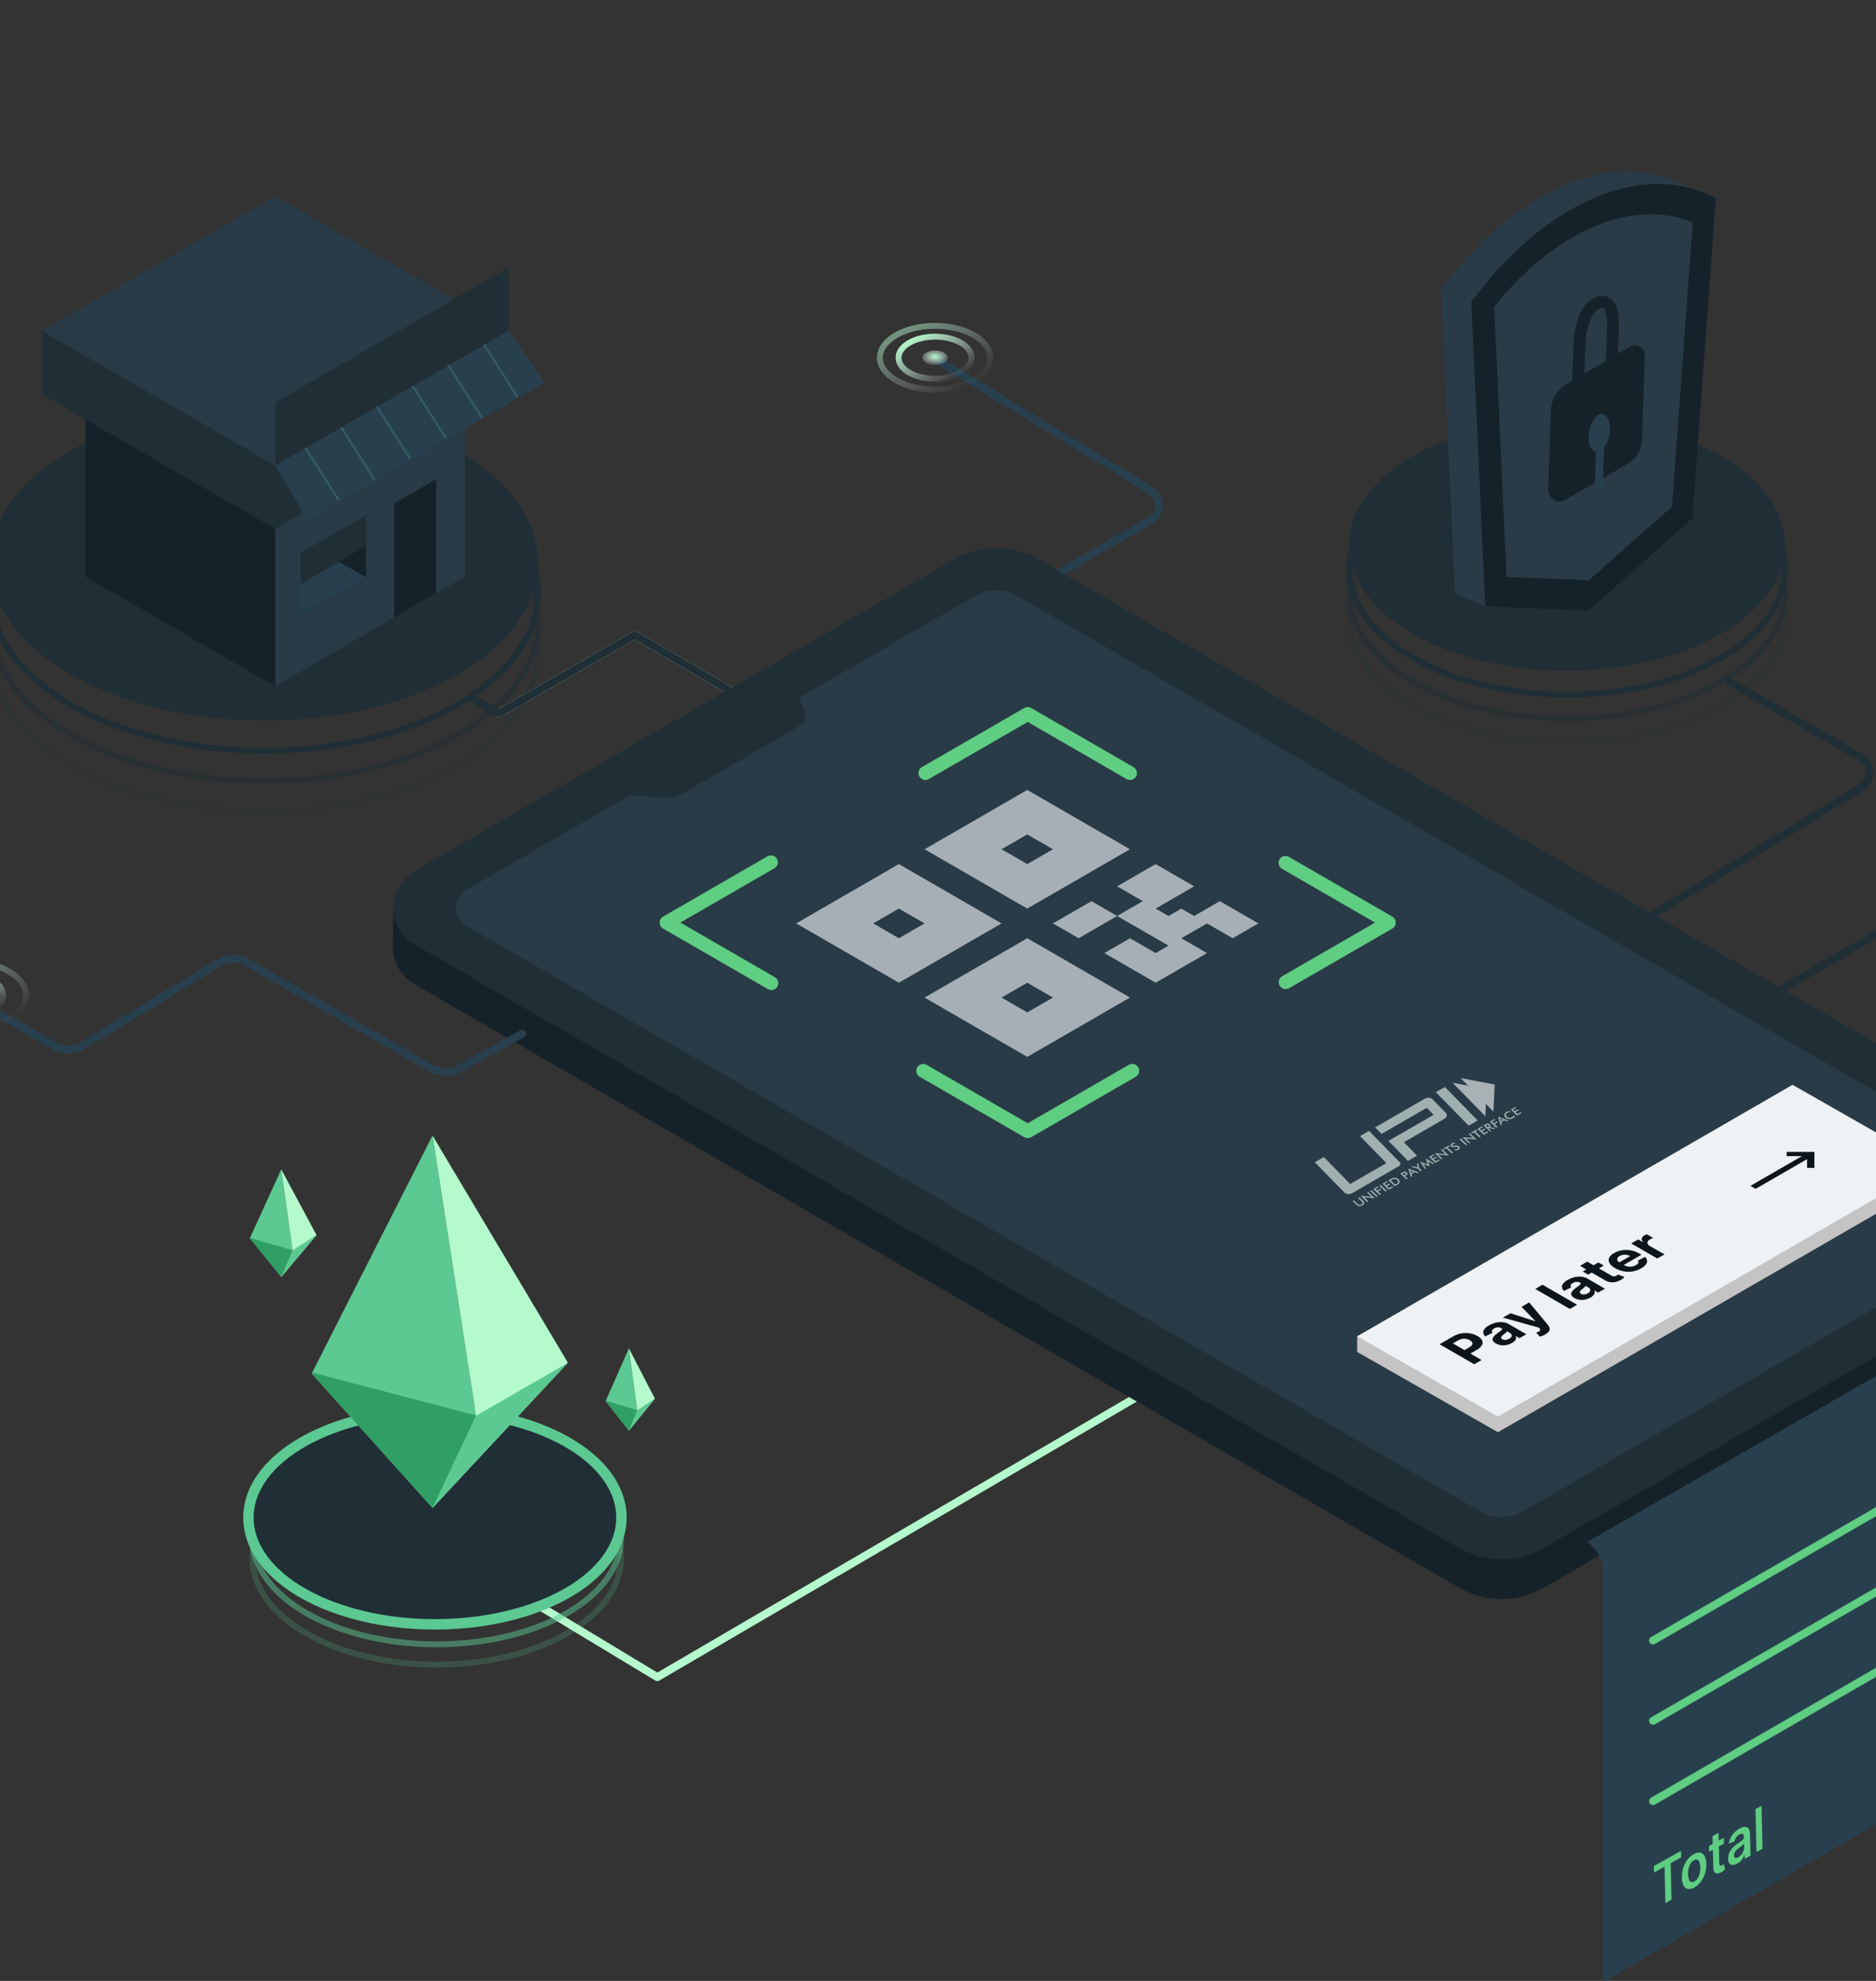<svg width="360" height="380" viewBox="0 0 360 380" fill="none" xmlns="http://www.w3.org/2000/svg">
<rect x="0" y="0" width="360" height="380" fill="#333333" stroke="none"/>
<path d="M95.716 136.877L121.792 121.823L142.24 133.746" stroke="#B4FACD" stroke-width="1.515" stroke-linecap="round" stroke-linejoin="round"/>
<path opacity="0.2" d="M83.797 319.322C103.327 319.322 119.158 310.181 119.158 298.906C119.158 287.63 103.327 278.49 83.797 278.49C64.268 278.49 48.437 287.63 48.437 298.906C48.437 310.181 64.268 319.322 83.797 319.322Z" stroke="#5CC892" stroke-width="1.137" stroke-miterlimit="10"/>
<path d="M219.841 266.999L126.134 321.729L99.234 305.496" stroke="#B4FACD" stroke-width="1.515" stroke-linecap="round" stroke-linejoin="round"/>
<path opacity="0.5" d="M83.797 315.429C103.327 315.429 119.158 306.289 119.158 295.013C119.158 283.738 103.327 274.597 83.797 274.597C64.268 274.597 48.437 283.738 48.437 295.013C48.437 306.289 64.268 315.429 83.797 315.429Z" stroke="#5CC892" stroke-width="1.137" stroke-miterlimit="10"/>
<path d="M83.464 311.598C93.208 311.598 102.079 309.388 108.55 305.764C114.988 302.159 119.25 297.021 119.25 291.117C119.25 285.214 114.988 280.075 108.55 276.47C102.079 272.846 93.208 270.637 83.464 270.637C73.72 270.637 64.849 272.846 58.378 276.47C51.94 280.075 47.678 285.214 47.678 291.117C47.678 297.021 51.94 302.159 58.378 305.764C64.849 309.388 73.72 311.598 83.464 311.598Z" fill="#202E36" stroke="#5CC892" stroke-width="2"/>
<path opacity="0.2" d="M50.686 155.57C79.694 155.57 103.209 141.991 103.209 125.241C103.209 108.491 79.694 94.913 50.686 94.913C21.679 94.913 -1.837 108.491 -1.837 125.241C-1.837 141.991 21.679 155.57 50.686 155.57Z" stroke="#202E36" stroke-width="1.137" stroke-miterlimit="10"/>
<path opacity="0.5" d="M50.686 149.792C79.694 149.792 103.209 136.213 103.209 119.463C103.209 102.714 79.694 89.135 50.686 89.135C21.679 89.135 -1.837 102.714 -1.837 119.463C-1.837 136.213 21.679 149.792 50.686 149.792Z" stroke="#202E36" stroke-width="1.137" stroke-miterlimit="10"/>
<path d="M50.686 144.01C79.694 144.01 103.209 130.432 103.209 113.682C103.209 96.932 79.694 83.353 50.686 83.353C21.679 83.353 -1.837 96.932 -1.837 113.682C-1.837 130.432 21.679 144.01 50.686 144.01Z" stroke="#202E36" stroke-width="1.137" stroke-miterlimit="10"/>
<path d="M50.686 138.229C79.694 138.229 103.209 124.65 103.209 107.9C103.209 91.15 79.694 77.572 50.686 77.572C21.679 77.572 -1.837 91.15 -1.837 107.9C-1.837 124.65 21.679 138.229 50.686 138.229Z" fill="#202E36"/>
<path opacity="0.2" d="M300.707 142.461C323.793 142.461 342.509 131.654 342.509 118.323C342.509 104.992 323.793 94.185 300.707 94.185C277.621 94.185 258.905 104.992 258.905 118.323C258.905 131.654 277.621 142.461 300.707 142.461Z" stroke="#202E36" stroke-width="1.137" stroke-miterlimit="10"/>
<path opacity="0.5" d="M300.707 137.861C323.793 137.861 342.509 127.054 342.509 113.722C342.509 100.391 323.793 89.584 300.707 89.584C277.621 89.584 258.905 100.391 258.905 113.722C258.905 127.054 277.621 137.861 300.707 137.861Z" stroke="#202E36" stroke-width="1.137" stroke-miterlimit="10"/>
<path d="M300.707 133.26C323.793 133.26 342.509 122.453 342.509 109.122C342.509 95.791 323.793 84.984 300.707 84.984C277.621 84.984 258.905 95.791 258.905 109.122C258.905 122.453 277.621 133.26 300.707 133.26Z" stroke="#202E36" stroke-width="1.137" stroke-miterlimit="10"/>
<path d="M300.707 128.66C323.793 128.66 342.509 117.853 342.509 104.522C342.509 91.191 323.793 80.384 300.707 80.384C277.621 80.384 258.905 91.191 258.905 104.522C258.905 117.853 277.621 128.66 300.707 128.66Z" fill="#202E36"/>
<path d="M339.879 190.903L360.808 178.818C361.643 178.336 362.591 178.087 363.555 178.096C364.518 178.106 365.462 178.375 366.286 178.874L392.693 194.88C393.442 195.333 394.297 195.577 395.172 195.587C396.046 195.597 396.907 195.372 397.666 194.937L416.455 184.134" stroke="#202E36" stroke-width="1.515" stroke-linecap="round" stroke-linejoin="round"/>
<path d="M90.287 133.746L95.716 136.877L121.792 121.823L142.24 133.746" stroke="#202E36" stroke-width="1.515" stroke-linecap="round" stroke-linejoin="round"/>
<path d="M316.518 175.872L357.179 151.055C357.673 150.753 358.081 150.328 358.361 149.822C358.642 149.315 358.785 148.744 358.778 148.165C358.77 147.586 358.612 147.019 358.319 146.52C358.026 146.02 357.608 145.606 357.106 145.317L331.678 130.618" stroke="#202E36" stroke-width="1.515" stroke-linecap="round" stroke-linejoin="round"/>
<path d="M180.157 69.261L220.818 94.075C221.312 94.377 221.72 94.802 222.001 95.308C222.281 95.815 222.425 96.386 222.418 96.966C222.411 97.545 222.254 98.112 221.961 98.612C221.668 99.112 221.251 99.527 220.749 99.817L195.317 114.499" stroke="#28404E" stroke-width="1.515" stroke-linecap="round" stroke-linejoin="round"/>
<path d="M402.5 233.191C403.125 234.112 403.553 235.153 403.757 236.246C403.962 237.34 403.938 238.465 403.688 239.549C403.438 240.634 402.968 241.655 402.305 242.549C401.643 243.444 400.803 244.192 399.838 244.747L296.224 304.594C293.764 306.015 290.973 306.763 288.133 306.763C285.292 306.763 282.501 306.015 280.041 304.594L79.472 188.763C78.243 188.053 77.221 187.031 76.511 185.801C75.801 184.571 75.427 183.176 75.427 181.755C75.427 180.335 75.801 178.939 76.511 177.709C77.221 176.479 78.243 175.458 79.472 174.748" fill="#152229"/>
<path d="M75.422 173.611V181.755L78.085 184.418H81.588L81.985 181.492L83.797 176.059L75.422 173.611Z" fill="#152229"/>
<path d="M280.041 296.968L79.472 181.152C78.243 180.442 77.221 179.421 76.511 178.191C75.801 176.961 75.427 175.565 75.427 174.145C75.427 172.725 75.801 171.329 76.511 170.099C77.221 168.869 78.243 167.848 79.472 167.137L183.086 107.31C185.547 105.889 188.337 105.142 191.178 105.142C194.019 105.142 196.81 105.889 199.27 107.31L399.838 223.121C401.068 223.831 402.09 224.853 402.8 226.083C403.51 227.313 403.884 228.708 403.884 230.129C403.884 231.549 403.51 232.944 402.8 234.175C402.09 235.405 401.068 236.426 399.838 237.136L296.224 296.968C293.764 298.388 290.973 299.136 288.133 299.136C285.292 299.136 282.501 298.388 280.041 296.968Z" fill="#202E36"/>
<path d="M288.133 291.045C286.712 291.045 285.317 290.671 284.087 289.96L89.587 177.661C88.967 177.307 88.452 176.796 88.094 176.179C87.735 175.562 87.547 174.861 87.547 174.147C87.547 173.433 87.735 172.732 88.094 172.115C88.452 171.498 88.967 170.987 89.587 170.633L187.128 114.318C188.358 113.607 189.754 113.233 191.174 113.233C192.594 113.233 193.99 113.607 195.22 114.318L389.57 226.54C390.2 226.904 390.723 227.428 391.087 228.058C391.451 228.688 391.642 229.403 391.642 230.131C391.642 230.859 391.451 231.573 391.087 232.204C390.723 232.834 390.2 233.358 389.57 233.722L292.174 289.96C290.945 290.669 289.551 291.043 288.133 291.045Z" fill="#293B46"/>
<path d="M121.015 152.491L127.351 153.037C128.619 153.145 129.889 152.862 130.992 152.228L153.649 139.139C154.032 138.919 154.328 138.572 154.485 138.158C154.642 137.745 154.651 137.289 154.511 136.87L153.463 133.746L121.015 152.491Z" fill="#202E36"/>
<path d="M148.032 188.602L127.908 176.981L141.908 168.896L147.944 165.41" stroke="#5FCD82" stroke-width="2.652" stroke-linecap="round" stroke-linejoin="round"/>
<path d="M217.271 205.419L197.214 217L177.158 205.419" stroke="#5FCD82" stroke-width="2.652" stroke-linecap="round" stroke-linejoin="round"/>
<path d="M246.677 165.522L266.521 176.981L246.717 188.416" stroke="#5FCD82" stroke-width="2.652" stroke-linecap="round" stroke-linejoin="round"/>
<path d="M177.583 148.296L197.215 136.962L216.842 148.296" stroke="#5FCD82" stroke-width="2.652" stroke-linecap="round" stroke-linejoin="round"/>
<g opacity="0.6">
<path d="M259.555 230.404L259.804 230.259L260.54 230.952C260.629 231.049 260.75 231.111 260.882 231.127C261.013 231.143 261.145 231.111 261.255 231.038C261.383 230.965 261.452 230.882 261.472 230.794C261.471 230.738 261.458 230.682 261.432 230.632C261.407 230.582 261.37 230.539 261.325 230.506L260.589 229.814L260.84 229.669L261.595 230.376C261.664 230.425 261.72 230.49 261.758 230.565C261.795 230.641 261.814 230.725 261.811 230.809C261.788 230.945 261.669 231.077 261.454 231.2C261.276 231.315 261.067 231.371 260.855 231.36C260.656 231.339 260.47 231.25 260.33 231.107L259.555 230.404Z" fill="#F0FBF6"/>
<path d="M262.378 230.603L261.119 229.418L262.85 229.546L262.997 229.561L263.165 229.587L262.326 228.797L262.558 228.663L263.816 229.846L262.058 229.716C262.01 229.716 261.963 229.716 261.915 229.701L261.772 229.675L262.614 230.469L262.378 230.603Z" fill="#F0FBF6"/>
<path d="M264.126 229.593L262.914 228.453L263.165 228.308L264.377 229.448L264.126 229.593Z" fill="#F0FBF6"/>
<path d="M264.747 229.238L263.535 228.099L264.4 227.599L264.569 227.757L263.955 228.112L264.256 228.395L264.87 228.04L265.043 228.202L264.429 228.557L264.997 229.094L264.747 229.238Z" fill="#F0FBF6"/>
<path d="M265.884 228.579L264.673 227.439L264.924 227.294L266.135 228.432L265.884 228.579Z" fill="#F0FBF6"/>
<path d="M266.498 228.224L265.287 227.084L266.152 226.584L266.319 226.742L265.707 227.095L266.01 227.38L266.624 227.028L266.797 227.19L266.183 227.545L266.574 227.913L267.188 227.558L267.364 227.722L266.498 228.224Z" fill="#F0FBF6"/>
<path d="M267.727 227.244L267.943 227.121C268.031 227.075 268.113 227.018 268.188 226.952C268.23 226.913 268.261 226.863 268.279 226.807C268.299 226.736 268.294 226.66 268.266 226.591C268.228 226.509 268.173 226.435 268.106 226.375C268.034 226.306 267.95 226.25 267.859 226.21C267.771 226.172 267.676 226.151 267.58 226.148C267.506 226.147 267.433 226.159 267.364 226.182C267.258 226.222 267.156 226.271 267.059 226.329L266.968 226.383L266.877 226.435L267.727 227.244ZM267.654 227.556L266.442 226.418L266.782 226.221C266.939 226.125 267.104 226.043 267.275 225.975C267.38 225.941 267.489 225.923 267.599 225.921C267.741 225.919 267.882 225.945 268.013 225.997C268.144 226.05 268.264 226.128 268.365 226.228C268.461 226.311 268.535 226.416 268.581 226.535C268.617 226.636 268.617 226.746 268.581 226.846C268.551 226.929 268.502 227.003 268.437 227.063C268.32 227.162 268.193 227.248 268.058 227.32L267.991 227.359L267.654 227.556Z" fill="#F0FBF6"/>
<path d="M269.462 225.442L269.527 225.403C269.623 225.36 269.707 225.293 269.771 225.209C269.795 225.159 269.771 225.107 269.715 225.051C269.687 225.022 269.653 224.999 269.616 224.985C269.579 224.97 269.539 224.964 269.499 224.967C269.385 224.982 269.277 225.023 269.183 225.088L269.118 225.124L269.462 225.442ZM269.607 225.602L270.152 226.113L269.914 226.251L268.705 225.111L269.085 224.895C269.169 224.844 269.258 224.801 269.349 224.765C269.41 224.744 269.473 224.731 269.537 224.729C269.615 224.727 269.692 224.741 269.765 224.77C269.838 224.799 269.906 224.841 269.964 224.895C270.017 224.942 270.057 225.002 270.08 225.068C270.102 225.124 270.102 225.186 270.08 225.241C270.059 225.29 270.028 225.333 269.987 225.367C269.914 225.426 269.836 225.478 269.754 225.522L269.704 225.553L269.607 225.602Z" fill="#F0FBF6"/>
<path d="M270.803 225.016L271.235 224.765L270.803 224.597L270.714 224.558L270.606 224.502C270.624 224.529 270.64 224.558 270.654 224.588C270.667 224.613 270.678 224.638 270.688 224.664L270.803 225.016ZM271.975 225.06L271.489 224.869L270.874 225.224L271.006 225.62L270.74 225.773L270.234 224.156L272.241 224.906L271.975 225.06Z" fill="#F0FBF6"/>
<path d="M272.605 224.698L272.049 224.177L270.87 223.861L271.136 223.708L271.871 223.907L271.943 223.928L272.034 223.961C272.024 223.938 272.016 223.915 272.01 223.891C272.004 223.87 271.999 223.848 271.997 223.826L271.925 223.251L272.176 223.106L272.3 224.032L272.853 224.553L272.605 224.698Z" fill="#F0FBF6"/>
<path d="M274.225 222.855L274.132 222.788L274.03 222.715C274.051 222.744 274.07 222.775 274.086 222.808C274.101 222.842 274.114 222.878 274.125 222.914L274.365 223.755L273.301 223.37C273.258 223.355 273.217 223.338 273.178 223.32C273.141 223.305 273.105 223.288 273.07 223.268C273.096 223.294 273.12 223.32 273.143 223.348C273.167 223.379 273.189 223.41 273.208 223.444L273.641 224.093L273.409 224.227L272.512 222.834L273.734 223.29L273.827 223.327L273.982 223.396C273.958 223.342 273.937 223.286 273.92 223.229C273.917 223.215 273.912 223.202 273.907 223.188L273.591 222.211L275.228 223.182L274.993 223.318L274.225 222.855Z" fill="#F0FBF6"/>
<path d="M275.429 223.065L274.218 221.927L275.083 221.428L275.252 221.583L274.638 221.938L274.941 222.224L275.555 221.869L275.728 222.033L275.114 222.386L275.505 222.756L276.119 222.401L276.295 222.565L275.429 223.065Z" fill="#F0FBF6"/>
<path d="M276.584 222.401L275.326 221.218L277.056 221.343L277.205 221.361L277.372 221.387L276.533 220.595L276.766 220.461L278.023 221.644L276.264 221.516L276.122 221.501L275.979 221.475L276.82 222.267L276.584 222.401Z" fill="#F0FBF6"/>
<path d="M277.785 220.121L278.83 221.103L278.577 221.248L277.532 220.266L277.121 220.504L276.954 220.348L278.036 219.728L278.205 219.883L277.785 220.121Z" fill="#F0FBF6"/>
<path d="M279.1 220.578L279.23 220.394C279.296 220.431 279.37 220.45 279.446 220.45C279.53 220.445 279.612 220.42 279.684 220.377C279.715 220.363 279.743 220.342 279.765 220.317C279.788 220.291 279.804 220.26 279.814 220.228C279.819 220.197 279.816 220.166 279.805 220.138C279.793 220.11 279.774 220.085 279.749 220.067C279.68 220 279.533 219.983 279.334 220.02H279.267C279.096 220.054 278.921 220.064 278.747 220.05C278.643 220.036 278.546 219.99 278.468 219.918C278.424 219.883 278.391 219.836 278.371 219.783C278.352 219.73 278.347 219.673 278.358 219.618C278.377 219.556 278.409 219.499 278.451 219.451C278.494 219.402 278.546 219.363 278.605 219.336C278.708 219.274 278.823 219.234 278.942 219.22C279.048 219.206 279.155 219.223 279.251 219.267L279.132 219.455C279.072 219.439 279.009 219.432 278.946 219.436C278.892 219.441 278.84 219.457 278.793 219.483C278.765 219.497 278.74 219.515 278.72 219.538C278.699 219.561 278.684 219.588 278.674 219.618C278.668 219.643 278.67 219.669 278.679 219.694C278.688 219.718 278.703 219.74 278.724 219.756C278.797 219.823 278.953 219.838 279.191 219.795H279.234C279.391 219.76 279.552 219.75 279.712 219.765C279.818 219.778 279.917 219.826 279.993 219.901C280.044 219.94 280.084 219.991 280.108 220.051C280.132 220.11 280.139 220.175 280.13 220.238C280.108 220.307 280.073 220.37 280.025 220.423C279.978 220.477 279.92 220.52 279.855 220.55C279.735 220.623 279.599 220.664 279.459 220.669C279.329 220.675 279.2 220.642 279.089 220.574" fill="#F0FBF6"/>
<path d="M281.282 219.686L280.071 218.547L280.324 218.402L281.535 219.542L281.282 219.686Z" fill="#F0FBF6"/>
<path d="M281.897 219.332L280.638 218.146L282.368 218.274L282.517 218.291C282.567 218.291 282.623 218.304 282.684 218.315L281.834 217.526L282.068 217.392L283.324 218.575L281.566 218.447L281.423 218.432L281.28 218.406L282.122 219.198L281.897 219.332Z" fill="#F0FBF6"/>
<path d="M283.097 217.054L284.142 218.036L283.889 218.181L282.846 217.21L282.433 217.448L282.267 217.29L283.348 216.671L283.515 216.827L283.097 217.054Z" fill="#F0FBF6"/>
<path d="M284.745 217.688L283.534 216.548L284.399 216.049L284.566 216.206L283.954 216.561L284.257 216.847L284.871 216.494L285.044 216.656L284.43 217.009L284.821 217.377L285.433 217.022L285.611 217.189L284.745 217.688Z" fill="#F0FBF6"/>
<path d="M285.457 216.222L285.502 216.196C285.594 216.155 285.674 216.09 285.732 216.007C285.751 215.96 285.732 215.906 285.669 215.847C285.641 215.818 285.608 215.795 285.57 215.779C285.533 215.764 285.493 215.756 285.453 215.756C285.345 215.769 285.242 215.808 285.152 215.869L285.107 215.895L285.457 216.222ZM285.593 216.375L286.136 216.883L285.9 217.02L284.689 215.882L285.042 215.679C285.122 215.628 285.208 215.587 285.297 215.555C285.36 215.532 285.426 215.519 285.494 215.519C285.568 215.52 285.641 215.534 285.71 215.562C285.781 215.589 285.847 215.631 285.903 215.683C285.944 215.714 285.977 215.755 286.001 215.801C286.024 215.847 286.037 215.897 286.039 215.949C286.031 216 286.012 216.049 285.984 216.091C285.955 216.134 285.917 216.17 285.872 216.196L286.954 216.412L286.668 216.576L285.611 216.36L285.593 216.375Z" fill="#F0FBF6"/>
<path d="M287.116 216.319L285.905 215.179L286.77 214.679L286.939 214.837L286.324 215.192L286.625 215.475L287.239 215.12L287.412 215.283L286.809 215.637L287.378 216.172L287.116 216.319Z" fill="#F0FBF6"/>
<path d="M288.029 215.068L288.461 214.82L288.029 214.651L287.94 214.61L287.834 214.556L287.88 214.64C287.892 214.668 287.905 214.692 287.914 214.716L288.029 215.068ZM289.203 215.114L288.714 214.921L288.1 215.276L288.232 215.674L287.966 215.828L287.46 214.21L289.469 214.96L289.203 215.114Z" fill="#F0FBF6"/>
<path d="M289.906 213.317C289.794 213.312 289.682 213.322 289.573 213.347C289.472 213.37 289.376 213.407 289.285 213.457C289.214 213.491 289.151 213.541 289.101 213.604C289.052 213.666 289.017 213.739 289 213.816C288.991 213.892 289.003 213.969 289.033 214.04C289.063 214.11 289.11 214.172 289.171 214.219C289.301 214.343 289.47 214.419 289.649 214.435C289.829 214.457 290.011 214.42 290.168 214.329C290.251 214.28 290.324 214.217 290.384 214.143C290.441 214.07 290.483 213.986 290.508 213.896L290.724 214.113C290.692 214.192 290.646 214.266 290.588 214.329C290.519 214.398 290.441 214.457 290.356 214.504C290.24 214.572 290.113 214.622 289.982 214.653C289.851 214.681 289.716 214.69 289.582 214.679C289.452 214.669 289.324 214.639 289.203 214.588C289.088 214.539 288.982 214.471 288.89 214.387C288.808 214.312 288.743 214.22 288.701 214.117C288.665 214.023 288.654 213.92 288.671 213.821C288.691 213.718 288.736 213.623 288.801 213.541C288.879 213.448 288.973 213.369 289.08 213.31C289.172 213.257 289.27 213.217 289.372 213.189C289.481 213.159 289.592 213.143 289.705 213.139L289.906 213.317Z" fill="#F0FBF6"/>
<path d="M291.135 213.998L289.924 212.858L290.789 212.358L290.957 212.516L290.343 212.871L290.646 213.156L291.26 212.802L291.433 212.964L290.819 213.319L291.21 213.686L291.825 213.332L292 213.498L291.135 213.998Z" fill="#F0FBF6"/>
<path d="M283.564 214.934L281.834 215.936L275.538 209.514L277.268 208.514L283.564 214.934Z" fill="#F0FBF6"/>
<path d="M274.223 210.585C273.942 210.557 273.659 210.619 273.416 210.762L263.881 216.267L265.114 217.524L266.845 216.522L273.788 212.516L275.105 213.859L268.168 217.859L266.438 218.86L270.193 222.691L271.923 221.69L269.403 219.118L277.199 214.614C277.305 214.56 277.399 214.484 277.474 214.391C277.548 214.298 277.602 214.189 277.631 214.074C277.656 213.966 277.651 213.853 277.618 213.747C277.584 213.641 277.523 213.546 277.441 213.472L274.919 210.9C274.731 210.712 274.481 210.598 274.216 210.58" fill="#F0FBF6"/>
<path d="M268.597 222.944C268.845 223.199 268.77 223.517 268.413 223.725L259.467 228.89C259.227 229.031 258.949 229.091 258.673 229.061C258.412 229.045 258.166 228.935 257.981 228.75L252.307 222.953L254.038 221.951L259.105 227.127L266.044 223.117L260.983 217.941L262.713 216.939L268.597 222.944Z" fill="#F0FBF6"/>
<path d="M280.27 206.795L286.83 208.047L286.58 213.239L280.27 206.795Z" fill="white"/>
<path d="M278.73 207.693L285.288 208.947L285.037 214.138L278.73 207.693Z" fill="white"/>
</g>
<path d="M371 226.5L287.453 274.744L260.439 259.344V256.368L371 223V226.5Z" fill="#C4C4C4"/>
<path d="M371 223.5L287.453 271.744L260.439 256.344L343.985 208.1L371 223.5Z" fill="#EEF2F5"/>
<path d="M282.901 261.707L276.253 257.868L278.875 256.354C279.362 256.069 279.897 255.873 280.453 255.776C280.988 255.682 281.536 255.682 282.071 255.776C282.581 255.859 283.072 256.033 283.52 256.29C283.891 256.475 284.199 256.769 284.402 257.131C284.475 257.276 284.511 257.438 284.505 257.601C284.498 257.764 284.45 257.923 284.365 258.062C284.112 258.454 283.759 258.771 283.342 258.98L281.671 259.943L280.542 259.296L281.978 258.43C282.192 258.325 282.374 258.164 282.504 257.965C282.545 257.895 282.566 257.816 282.566 257.736C282.566 257.656 282.545 257.577 282.504 257.507C282.393 257.335 282.238 257.195 282.055 257.103C281.837 256.975 281.597 256.887 281.347 256.844C281.087 256.797 280.822 256.797 280.562 256.844C280.277 256.902 280.003 257.007 279.753 257.155L278.806 257.702L284.309 260.898L282.901 261.707Z" fill="#0B151B"/>
<path d="M290.179 257.597C289.864 257.784 289.521 257.921 289.164 258.001C288.807 258.081 288.439 258.1 288.075 258.058C287.71 258.013 287.357 257.893 287.04 257.706C286.816 257.596 286.627 257.427 286.493 257.216C286.45 257.14 286.424 257.055 286.417 256.968C286.41 256.881 286.422 256.793 286.453 256.711C286.528 256.523 286.644 256.354 286.793 256.217C286.973 256.042 287.168 255.882 287.375 255.74C287.634 255.553 287.841 255.4 287.99 255.282C288.102 255.21 288.193 255.11 288.253 254.991C288.282 254.914 288.253 254.841 288.136 254.781H288.116C287.912 254.664 287.679 254.608 287.444 254.619C287.191 254.631 286.945 254.706 286.728 254.837C286.481 254.979 286.323 255.125 286.299 255.274C286.28 255.346 286.28 255.422 286.301 255.493C286.322 255.564 286.362 255.629 286.416 255.679L285.037 256.359C284.822 256.192 284.678 255.951 284.632 255.683C284.619 255.553 284.632 255.423 284.671 255.298C284.709 255.174 284.771 255.059 284.855 254.959C285.096 254.668 285.391 254.428 285.725 254.251C286.01 254.087 286.311 253.951 286.623 253.846C286.94 253.737 287.268 253.663 287.602 253.628C287.932 253.594 288.266 253.605 288.593 253.66C288.924 253.717 289.242 253.833 289.532 254.004L292.894 255.946L291.583 256.702L290.891 256.298L290.851 256.322C290.922 256.444 290.953 256.586 290.94 256.727C290.915 256.891 290.843 257.044 290.733 257.168C290.575 257.342 290.387 257.487 290.179 257.597ZM289.621 256.816C289.788 256.729 289.928 256.597 290.025 256.435C290.062 256.375 290.085 256.308 290.092 256.238C290.099 256.168 290.09 256.097 290.066 256.031C289.994 255.88 289.875 255.758 289.726 255.683L289.196 255.379C289.173 255.434 289.138 255.484 289.095 255.525C289.037 255.59 288.975 255.651 288.909 255.707L288.678 255.893L288.46 256.063C288.34 256.15 288.235 256.255 288.148 256.375C288.117 256.414 288.094 256.46 288.081 256.509C288.069 256.557 288.067 256.608 288.075 256.658C288.095 256.712 288.125 256.762 288.163 256.804C288.202 256.847 288.249 256.881 288.302 256.905C288.495 257.014 288.717 257.059 288.937 257.034C289.178 257.011 289.411 256.937 289.621 256.816Z" fill="#0B151B"/>
<path d="M296.511 255.99C296.339 256.091 296.161 256.178 295.977 256.253C295.822 256.318 295.662 256.371 295.499 256.411L294.775 255.638C294.956 255.587 295.13 255.518 295.297 255.432C295.41 255.383 295.499 255.293 295.548 255.181C295.561 255.123 295.558 255.063 295.541 255.006C295.524 254.95 295.493 254.898 295.451 254.857L295.321 254.687L288.403 252.757L289.859 251.92L294.553 253.437L294.605 253.409L291.984 250.69L293.448 249.844L297.037 254.153C297.196 254.332 297.307 254.547 297.36 254.78C297.38 254.887 297.378 254.996 297.354 255.102C297.33 255.207 297.286 255.307 297.223 255.395C297.034 255.645 296.79 255.848 296.511 255.99Z" fill="#0B151B"/>
<path d="M295.997 246.45L302.644 250.29L301.261 251.099L294.613 247.263L295.997 246.45Z" fill="#0B151B"/>
<path d="M305.266 248.885C304.948 249.07 304.605 249.207 304.247 249.29C303.891 249.368 303.524 249.386 303.162 249.343C302.795 249.297 302.441 249.178 302.122 248.991C301.899 248.88 301.711 248.711 301.576 248.501C301.535 248.425 301.51 248.341 301.504 248.254C301.497 248.168 301.51 248.081 301.54 247.999C301.614 247.811 301.728 247.641 301.876 247.502C302.056 247.327 302.251 247.167 302.458 247.024C302.721 246.838 302.924 246.689 303.077 246.567C303.189 246.495 303.28 246.394 303.34 246.276C303.365 246.199 303.34 246.13 303.219 246.065C303.017 245.947 302.785 245.889 302.551 245.9C302.298 245.911 302.052 245.986 301.835 246.118C301.584 246.264 301.431 246.409 301.406 246.555C301.387 246.627 301.388 246.702 301.408 246.774C301.429 246.845 301.469 246.909 301.524 246.96L300.14 247.635C299.927 247.467 299.783 247.227 299.735 246.96C299.723 246.83 299.737 246.7 299.776 246.576C299.814 246.453 299.878 246.338 299.962 246.239C300.201 245.945 300.497 245.703 300.832 245.527C301.116 245.364 301.416 245.229 301.726 245.123C302.043 245.014 302.372 244.941 302.705 244.904C303.037 244.87 303.372 244.881 303.7 244.937C304.03 244.995 304.346 245.112 304.635 245.281L308.001 247.223L306.658 247.951L305.966 247.546L305.93 247.571C306 247.693 306.031 247.834 306.019 247.975C305.995 248.139 305.923 248.293 305.812 248.416C305.658 248.603 305.474 248.761 305.266 248.885ZM304.708 248.105C304.874 248.016 305.013 247.884 305.112 247.724C305.148 247.664 305.17 247.596 305.177 247.526C305.183 247.456 305.173 247.386 305.149 247.32C305.081 247.168 304.962 247.045 304.813 246.972L304.283 246.664C304.258 246.718 304.224 246.768 304.182 246.81C304.129 246.867 304.064 246.927 303.992 246.992C303.919 247.057 303.842 247.117 303.761 247.182L303.547 247.348C303.427 247.435 303.322 247.54 303.235 247.66C303.204 247.699 303.181 247.744 303.168 247.793C303.156 247.842 303.154 247.893 303.162 247.943C303.18 247.997 303.209 248.047 303.247 248.09C303.285 248.133 303.332 248.167 303.385 248.19C303.578 248.3 303.803 248.346 304.024 248.319C304.265 248.301 304.499 248.227 304.708 248.105Z" fill="#0B151B"/>
<path d="M306.719 242.177L307.758 242.78L304.756 244.512L303.717 243.913L306.719 242.177ZM303.203 242.828L304.586 242.019L309.235 244.702C309.345 244.769 309.465 244.815 309.591 244.839C309.694 244.862 309.8 244.862 309.903 244.839C310.003 244.813 310.1 244.774 310.19 244.722C310.252 244.686 310.312 244.646 310.368 244.601L310.489 244.495L311.735 244.965C311.687 245.017 311.614 245.09 311.517 245.179C311.391 245.29 311.256 245.388 311.112 245.475C310.8 245.67 310.458 245.814 310.101 245.903C309.756 245.988 309.398 246.009 309.045 245.964C308.686 245.919 308.341 245.8 308.029 245.616L303.203 242.828Z" fill="#0B151B"/>
<path d="M314.923 243.314C314.424 243.604 313.875 243.802 313.305 243.897C312.728 243.99 312.139 243.982 311.565 243.873C310.98 243.766 310.417 243.557 309.903 243.258C309.473 243.041 309.109 242.713 308.851 242.307C308.758 242.156 308.704 241.985 308.693 241.809C308.682 241.633 308.714 241.456 308.786 241.295C309 240.896 309.334 240.573 309.741 240.373C310.079 240.179 310.44 240.031 310.817 239.932C311.213 239.826 311.621 239.773 312.031 239.774C312.467 239.772 312.901 239.829 313.321 239.944C313.774 240.064 314.208 240.245 314.612 240.482L314.992 240.701L310.78 243.128L309.923 242.63L312.832 240.951C312.627 240.836 312.404 240.758 312.172 240.721C311.934 240.684 311.691 240.684 311.452 240.721C311.218 240.755 310.993 240.833 310.789 240.951C310.614 241.04 310.473 241.182 310.384 241.356C310.351 241.425 310.334 241.5 310.334 241.576C310.334 241.653 310.351 241.728 310.384 241.797C310.477 241.968 310.617 242.109 310.789 242.202L311.598 242.671C311.839 242.81 312.101 242.909 312.375 242.962C312.642 243.007 312.916 243.007 313.184 242.962C313.446 242.922 313.699 242.833 313.928 242.699C314.062 242.627 314.182 242.533 314.284 242.42C314.362 242.337 314.409 242.23 314.418 242.117C314.418 242.006 314.38 241.898 314.308 241.813L315.672 241.125C315.889 241.297 316.034 241.544 316.077 241.817C316.096 242.089 316.011 242.359 315.838 242.57C315.586 242.876 315.275 243.129 314.923 243.314Z" fill="#0B151B"/>
<path d="M318.014 241.413L313.03 238.536L314.369 237.763L315.239 238.265L315.292 238.232C315.196 238.153 315.123 238.049 315.08 237.931C315.037 237.814 315.027 237.688 315.049 237.565C315.089 237.441 315.155 237.327 315.241 237.23C315.327 237.132 315.433 237.053 315.551 236.998C315.627 236.954 315.705 236.913 315.785 236.877C315.865 236.839 315.948 236.805 316.032 236.776L317.246 237.484C317.137 237.52 317.03 237.562 316.926 237.609C316.811 237.659 316.698 237.715 316.59 237.779C316.418 237.87 316.277 238.011 316.186 238.184C316.152 238.25 316.134 238.324 316.134 238.398C316.134 238.473 316.152 238.546 316.186 238.613C316.275 238.787 316.416 238.929 316.59 239.017L319.422 240.636L318.014 241.413Z" fill="#0B151B"/>
<path d="M347.85 221.736L336.902 228.059L335.903 227.485L346.855 221.161L347.85 221.736Z" fill="#0B151B"/>
<path d="M348.182 224.038H346.774V221.784H342.866V220.971H348.182V224.038Z" fill="#0B151B"/>
<path d="M395.359 243.65C396.312 244.123 397.114 244.853 397.674 245.757C398.235 246.661 398.532 247.704 398.531 248.768V327.721L307.613 380.217V301.357C307.613 300.25 307.331 299.16 306.792 298.192C306.253 297.224 305.476 296.41 304.534 295.827L395.359 243.662V243.65Z" fill="#28404E"/>
<path d="M317.214 314.693L372.553 282.738" stroke="#5FCD82" stroke-width="1.515" stroke-linecap="round" stroke-linejoin="round"/>
<path d="M317.214 330.1L372.553 298.145" stroke="#5FCD82" stroke-width="1.515" stroke-linecap="round" stroke-linejoin="round"/>
<path d="M317.214 345.511L372.553 313.556" stroke="#5FCD82" stroke-width="1.515" stroke-linecap="round" stroke-linejoin="round"/>
<path d="M317.404 359.215L317.376 357.964L322.591 355.043L322.619 356.293L320.596 357.426L320.762 364.41L319.589 365.069L319.419 358.082L317.404 359.215Z" fill="#5FCD82"/>
<path d="M325.164 362.071C324.794 362.315 324.35 362.421 323.91 362.37C323.729 362.332 323.559 362.253 323.413 362.138C323.267 362.024 323.149 361.878 323.068 361.711C322.839 361.242 322.727 360.724 322.741 360.202C322.722 359.579 322.805 358.957 322.988 358.361C323.159 357.795 323.426 357.263 323.776 356.787C324.106 356.338 324.526 355.964 325.01 355.69C325.381 355.447 325.824 355.341 326.265 355.391C326.446 355.43 326.617 355.51 326.763 355.625C326.909 355.74 327.026 355.887 327.106 356.055C327.335 356.526 327.449 357.044 327.438 357.568C327.456 358.19 327.371 358.81 327.187 359.405C327.011 359.971 326.737 360.502 326.378 360.974C326.055 361.421 325.641 361.795 325.164 362.071ZM325.164 360.902C325.431 360.748 325.652 360.528 325.808 360.262C325.984 359.97 326.11 359.65 326.18 359.316C326.26 358.956 326.295 358.588 326.285 358.219C326.285 357.895 326.233 357.572 326.131 357.264C326.101 357.156 326.05 357.055 325.98 356.967C325.911 356.879 325.825 356.805 325.727 356.75C325.618 356.711 325.502 356.699 325.387 356.715C325.273 356.731 325.164 356.775 325.071 356.844C324.799 356.996 324.573 357.218 324.416 357.487C324.236 357.781 324.109 358.104 324.039 358.442C323.959 358.803 323.924 359.172 323.934 359.542C323.934 359.864 323.986 360.184 324.088 360.489C324.117 360.597 324.167 360.699 324.237 360.786C324.306 360.874 324.394 360.946 324.493 360.999C324.601 361.035 324.717 361.045 324.83 361.028C324.943 361.011 325.051 360.968 325.144 360.902H325.164Z" fill="#5FCD82"/>
<path d="M330.788 352.539L330.816 353.664L327.984 355.241L327.956 354.117L330.788 352.539ZM328.627 352.247L329.784 351.6L329.922 357.398C329.916 357.538 329.945 357.677 330.007 357.803C330.025 357.837 330.053 357.866 330.088 357.885C330.123 357.903 330.162 357.911 330.201 357.908C330.294 357.898 330.384 357.868 330.464 357.819C330.534 357.78 330.6 357.735 330.662 357.685C330.723 357.641 330.768 357.6 330.8 357.572L331.022 358.604C330.962 358.664 330.877 358.741 330.764 358.838C330.637 358.945 330.501 359.041 330.359 359.126C330.124 359.281 329.854 359.374 329.574 359.397C329.466 359.404 329.357 359.385 329.258 359.339C329.159 359.294 329.073 359.225 329.008 359.138C328.846 358.884 328.768 358.585 328.785 358.284L328.627 352.247Z" fill="#5FCD82"/>
<path d="M333.317 357.511C333.062 357.669 332.77 357.757 332.471 357.766C332.355 357.769 332.24 357.744 332.135 357.692C332.031 357.641 331.941 357.565 331.872 357.471C331.7 357.202 331.616 356.887 331.629 356.569C331.617 356.248 331.663 355.927 331.763 355.622C331.857 355.341 331.993 355.076 332.168 354.837C332.343 354.602 332.541 354.385 332.758 354.19C332.977 353.998 333.207 353.818 333.446 353.652L334.142 353.158C334.293 353.056 334.43 352.934 334.546 352.794C334.627 352.685 334.668 352.553 334.664 352.418V352.393C334.664 352.09 334.579 351.896 334.429 351.807C334.279 351.718 334.077 351.754 333.81 351.904C333.541 352.048 333.312 352.257 333.143 352.511C332.992 352.736 332.884 352.987 332.823 353.251L331.739 353.656C331.813 353.245 331.95 352.848 332.143 352.478C332.328 352.121 332.566 351.794 332.847 351.507C333.123 351.224 333.437 350.981 333.782 350.787C334.005 350.661 334.243 350.565 334.49 350.5C334.702 350.441 334.925 350.441 335.137 350.5C335.242 350.53 335.339 350.581 335.423 350.651C335.506 350.72 335.574 350.807 335.623 350.904C335.765 351.192 335.833 351.51 335.821 351.831L335.922 355.966L334.809 356.585V355.735L334.773 355.76C334.699 355.982 334.605 356.198 334.49 356.403C334.361 356.631 334.203 356.842 334.021 357.03C333.811 357.224 333.574 357.386 333.317 357.511ZM333.592 356.273C333.822 356.142 334.026 355.967 334.19 355.76C334.354 355.553 334.483 355.32 334.571 355.072C334.656 354.846 334.699 354.605 334.696 354.364V353.635C334.645 353.713 334.584 353.784 334.514 353.846C334.429 353.923 334.332 354.008 334.227 354.089L333.911 354.331L333.644 354.534C333.478 354.654 333.324 354.789 333.183 354.938C333.055 355.075 332.949 355.231 332.867 355.399C332.79 355.563 332.754 355.744 332.762 355.925C332.762 356.192 332.851 356.354 333.009 356.403C333.213 356.435 333.421 356.389 333.592 356.273Z" fill="#5FCD82"/>
<path d="M338.026 346.401L338.22 354.635L337.067 355.282L336.869 347.044L338.026 346.401Z" fill="#5FCD82"/>
<path d="M91.349 271.539V271.572L82.993 289.262L59.81 263.486L59.909 263.303L82.993 217.833L91.349 271.539Z" fill="#5CC892"/>
<path d="M83 289.262L91.349 271.572L83 217.833L108.973 261.399L83 289.262Z" fill="#B4FACD"/>
<path d="M108.973 261.433L83 289.262L91.349 271.594L108.973 261.433Z" fill="#5CC892"/>
<path d="M91.349 271.529V271.562L82.993 289.262L59.81 263.47L59.909 263.288L91.349 271.529Z" fill="#309F65"/>
<path d="M56.146 239.843V239.851L53.974 244.962L47.938 237.513L47.965 237.464L53.974 224.327L56.146 239.843Z" fill="#5CC892"/>
<path d="M53.974 244.962L56.146 239.851L53.974 224.327L60.737 236.914L53.974 244.962Z" fill="#B4FACD"/>
<path d="M60.737 236.914L53.974 244.962L56.146 239.852L60.737 236.914Z" fill="#5CC892"/>
<path d="M56.146 239.844V239.852L53.974 244.962L47.938 237.513L47.965 237.465L56.146 239.844Z" fill="#309F65"/>
<path d="M122.283 270.533V270.537L120.678 274.453L116.219 268.749L116.241 268.708L120.678 258.65L122.283 270.533Z" fill="#5CC892"/>
<path d="M120.678 274.453L122.283 270.537L120.678 258.65L125.67 268.287L120.678 274.453Z" fill="#B4FACD"/>
<path d="M125.67 268.287L120.678 274.453L122.283 270.537L125.67 268.287Z" fill="#5CC892"/>
<path d="M122.283 270.533V270.537L120.678 274.453L116.219 268.748L116.241 268.708L122.283 270.533Z" fill="#309F65"/>
<path d="M97.59 63.48L52.814 89.334L8.035 63.48L52.814 37.626L97.59 63.48Z" fill="#293B46"/>
<path d="M89.223 110.615V80.384L52.814 101.447V131.638L89.223 110.615Z" fill="#293B46"/>
<path d="M16.402 110.615V80.42L52.814 101.447V131.638L16.402 110.615Z" fill="#152229"/>
<path d="M97.59 63.48V75.59L52.814 101.447V89.334L97.59 63.48Z" fill="#202E36"/>
<path d="M97.59 51.366V63.48L52.814 89.333V77.22L97.59 51.366Z" fill="#202E36"/>
<path d="M52.814 89.334L8.035 63.48V75.618L52.814 101.447V89.334Z" fill="#202E36"/>
<path d="M52.814 89.334L97.59 63.48L104.549 73.336L59.021 99.728L52.814 89.334Z" fill="#28404E"/>
<path d="M64.988 95.924L58.612 85.947" stroke="#375C66" stroke-width="0.379" stroke-miterlimit="10"/>
<path d="M71.842 91.947L65.458 81.97" stroke="#375C66" stroke-width="0.379" stroke-miterlimit="10"/>
<path d="M78.692 87.978L72.307 77.993" stroke="#375C66" stroke-width="0.379" stroke-miterlimit="10"/>
<path d="M85.545 84.009L79.157 74.016" stroke="#375C66" stroke-width="0.379" stroke-miterlimit="10"/>
<path d="M92.399 80.036L86.007 70.038" stroke="#375C66" stroke-width="0.379" stroke-miterlimit="10"/>
<path d="M99.253 76.063L92.856 66.061" stroke="#375C66" stroke-width="0.379" stroke-miterlimit="10"/>
<path d="M75.641 117.918V96.564L83.692 91.915V113.739L75.641 118.456V117.918Z" fill="#152229"/>
<path d="M83.024 105.065C83.038 104.714 82.923 104.425 82.766 104.419C82.61 104.412 82.472 104.692 82.458 105.043C82.444 105.393 82.559 105.683 82.716 105.689C82.872 105.695 83.01 105.416 83.024 105.065Z" fill="#152229"/>
<path d="M57.742 105.999V117.967L70.232 110.753V98.785L57.742 105.999Z" fill="#202E36"/>
<path d="M70.232 104.7V110.752L57.738 117.966V112.043L65.037 107.754L70.232 104.7Z" fill="#152229"/>
<path d="M70.232 110.753L57.738 117.967V112.044L65.037 107.755L70.232 110.753Z" fill="#28404E"/>
<path d="M304.842 111.34L299.02 108.892L315.021 94.719L320.839 97.167L304.842 111.34Z" fill="#4AA276"/>
<path d="M320.839 97.166L315.021 94.719L319.006 40.216L324.828 42.663L320.839 97.166Z" fill="#367656"/>
<path d="M327.167 37.06L321.349 34.616L323.453 35.486L329.271 37.934L327.167 37.06Z" fill="#387959"/>
<path d="M289.071 110.652L283.249 108.204L299.02 108.892L304.842 111.339L289.071 110.652Z" fill="#408B66"/>
<path d="M305.874 43.481L300.056 41.053C300.375 40.92 300.695 40.786 301.019 40.649L306.836 43.076C306.517 43.202 306.193 43.331 305.874 43.481Z" fill="#1E2F3A"/>
<path d="M306.849 43.088L301.031 40.66C302.445 40.105 303.899 39.656 305.38 39.317L311.198 41.745C309.717 42.085 308.263 42.534 306.849 43.088Z" fill="#1D2E38"/>
<path d="M311.186 41.745L305.368 39.318C306.519 39.054 307.687 38.869 308.863 38.763L314.681 41.191C313.505 41.297 312.337 41.482 311.186 41.745Z" fill="#1C2D37"/>
<path d="M314.681 41.203L308.863 38.775C309.875 38.683 310.891 38.657 311.906 38.698L317.724 41.126C316.709 41.087 315.693 41.113 314.681 41.203Z" fill="#1B2C35"/>
<path d="M317.724 41.114L311.906 38.686C312.834 38.726 313.758 38.823 314.673 38.977L320.495 41.405C319.579 41.247 318.653 41.149 317.724 41.11" fill="#1A2A33"/>
<path d="M320.495 41.409L314.673 38.981C315.55 39.134 316.416 39.342 317.267 39.605L323.089 42.052C322.239 41.786 321.373 41.578 320.495 41.429" fill="#1A2932"/>
<path d="M323.089 42.032L317.267 39.584C317.857 39.767 318.436 39.989 319.006 40.216L324.828 42.643C324.254 42.408 323.675 42.198 323.089 42.016" fill="#192830"/>
<path d="M286.696 58.847L280.878 56.4C282.86 53.928 285.023 51.608 287.352 49.461L293.17 51.908C290.84 54.055 288.677 56.375 286.696 58.847Z" fill="#1E2F3A"/>
<path d="M293.166 51.909L287.348 49.461C289.218 47.737 291.214 46.155 293.319 44.727L299.137 47.155C297.032 48.582 295.036 50.164 293.166 51.888" fill="#1E313B"/>
<path d="M299.137 47.175L293.319 44.747C295.442 43.304 297.698 42.067 300.056 41.053L305.874 43.48C303.515 44.494 301.26 45.731 299.137 47.175Z" fill="#1E2F3A"/>
<path d="M305.874 43.481C312.501 40.669 319.087 40.281 324.828 42.672L320.839 97.175L304.842 111.336L289.063 110.648L286.688 58.86C292.583 51.532 299.247 46.293 305.874 43.481Z" fill="#293B46"/>
<path d="M289.071 110.652L283.249 108.204L280.878 56.404L286.696 58.847L289.071 110.652Z" fill="#16232B"/>
<path d="M284.495 55.174L278.677 52.726C280.897 49.955 283.322 47.355 285.932 44.95L291.75 47.377C289.14 49.785 286.716 52.386 284.495 55.157" fill="#293B46"/>
<path d="M291.75 47.393L285.932 44.965C288.014 43.049 290.238 41.291 292.583 39.706L298.401 42.133C296.058 43.721 293.834 45.479 291.75 47.393Z" fill="#293B46"/>
<path d="M298.401 42.121L292.583 39.694C294.963 38.068 297.494 36.677 300.141 35.538C300.501 35.385 300.861 35.235 301.221 35.097L307.043 37.525C306.679 37.667 306.319 37.812 305.959 37.966C303.313 39.102 300.782 40.489 298.401 42.109" fill="#293B46"/>
<path d="M307.043 37.537L301.221 35.11C302.8 34.489 304.423 33.986 306.076 33.605L311.894 36.032C310.24 36.413 308.618 36.916 307.039 37.537" fill="#293B46"/>
<path d="M311.914 36.032L306.096 33.604C307.382 33.31 308.686 33.103 310 32.985L315.818 35.413C314.504 35.531 313.2 35.738 311.914 36.032Z" fill="#293B46"/>
<path d="M315.818 35.413L310 32.986C311.131 32.881 312.268 32.852 313.403 32.901L319.221 35.328C318.086 35.284 316.95 35.312 315.818 35.413Z" fill="#293B46"/>
<path d="M319.221 35.328L313.403 32.901C314.441 32.944 315.474 33.053 316.498 33.228L322.32 35.656C321.295 35.481 320.26 35.372 319.221 35.328Z" fill="#293B46"/>
<path d="M322.32 35.656L316.498 33.228C317.476 33.395 318.443 33.626 319.391 33.92L325.209 36.368C324.258 36.071 323.289 35.837 322.308 35.668" fill="#293B46"/>
<path d="M325.221 36.348L319.391 33.92C320.052 34.125 320.7 34.36 321.337 34.624L327.159 37.052C326.52 36.782 325.869 36.547 325.209 36.348" fill="#293B46"/>
<path d="M327.171 37.06L329.271 37.929L324.768 99.428L304.753 117.161L285.021 116.3L282.339 57.832L284.495 55.153C290.969 47.118 298.381 41.174 305.938 37.958C313.496 34.741 320.867 34.442 327.171 37.06ZM320.839 97.162L324.828 42.659C319.087 40.28 312.501 40.669 305.874 43.468C299.247 46.268 292.583 51.52 286.696 58.843L289.071 110.631L304.85 111.319L320.847 97.158" fill="#152229"/>
<path d="M285.021 116.32L279.199 113.876L276.521 55.408L282.339 57.852L285.021 116.32Z" fill="#293B46"/>
<path d="M282.339 57.852L276.521 55.408L278.677 52.73L284.495 55.173L282.339 57.852Z" fill="#293B46"/>
<path d="M300.286 95.94L312.48 88.888C313.263 88.412 313.913 87.745 314.37 86.95C314.826 86.155 315.074 85.257 315.09 84.341L315.632 68.391C315.689 66.773 314.119 65.709 312.8 66.478L300.501 73.732C299.633 74.274 298.915 75.025 298.411 75.915C297.907 76.805 297.634 77.807 297.616 78.83L297.11 93.76C297.05 95.584 298.814 96.794 300.286 95.94Z" fill="#152229"/>
<path d="M302.653 78.77L303.086 66.049C303.086 66.049 303.244 59.802 306.347 58.204C310.097 56.379 309.499 63.326 309.499 63.326L309.094 75.844" stroke="#152229" stroke-width="2.273" stroke-miterlimit="10"/>
<path d="M308.831 83.447C309.19 81.431 308.613 79.643 307.542 79.452C306.47 79.261 305.311 80.74 304.951 82.755C304.592 84.77 305.169 86.558 306.241 86.749C307.312 86.94 308.472 85.462 308.831 83.447Z" fill="#28404E"/>
<path d="M307.112 84.515L306.8 93.679" stroke="#28404E" stroke-width="1.515" stroke-miterlimit="10"/>
<path d="M179.437 72.668C183.305 72.668 186.44 70.859 186.44 68.626C186.44 66.394 183.305 64.585 179.437 64.585C175.569 64.585 172.434 66.394 172.434 68.626C172.434 70.859 175.569 72.668 179.437 72.668Z" stroke="url(#paint0_linear_419_26136)" stroke-width="1.137" stroke-linecap="round" stroke-linejoin="round"/>
<path opacity="0.5" d="M179.437 74.74C185.282 74.74 190.021 72.003 190.021 68.626C190.021 65.25 185.282 62.513 179.437 62.513C173.592 62.513 168.853 65.25 168.853 68.626C168.853 72.003 173.592 74.74 179.437 74.74Z" stroke="url(#paint1_linear_419_26136)" stroke-width="1.137" stroke-linecap="round" stroke-linejoin="round"/>
<path d="M179.437 70.034C180.782 70.034 181.873 69.404 181.873 68.626C181.873 67.849 180.782 67.218 179.437 67.218C178.092 67.218 177.001 67.849 177.001 68.626C177.001 69.404 178.092 70.034 179.437 70.034Z" fill="url(#paint2_radial_419_26136)"/>
<path d="M-10.568 188.54L10.361 200.613C11.196 201.095 12.145 201.344 13.108 201.335C14.072 201.325 15.015 201.056 15.839 200.557L42.251 184.563C42.999 184.111 43.855 183.866 44.729 183.857C45.604 183.847 46.465 184.071 47.223 184.507L82.774 204.943C83.587 205.412 84.507 205.663 85.446 205.671C86.384 205.68 87.309 205.445 88.131 204.991L100.207 198.336" stroke="#28404E" stroke-width="1.515" stroke-linecap="round" stroke-linejoin="round"/>
<path d="M-6.36 195.026C-2.492 195.026 0.643 193.216 0.643 190.984C0.643 188.752 -2.492 186.942 -6.36 186.942C-10.228 186.942 -13.363 188.752 -13.363 190.984C-13.363 193.216 -10.228 195.026 -6.36 195.026Z" stroke="url(#paint3_linear_419_26136)" stroke-width="1.137" stroke-linecap="round" stroke-linejoin="round"/>
<path opacity="0.5" d="M-6.36 197.546C-0.083 197.546 5.005 194.608 5.005 190.984C5.005 187.36 -0.083 184.421 -6.36 184.421C-12.637 184.421 -17.725 187.36 -17.725 190.984C-17.725 194.608 -12.637 197.546 -6.36 197.546Z" stroke="url(#paint4_linear_419_26136)" stroke-width="1.137" stroke-linecap="round" stroke-linejoin="round"/>
<g opacity="0.9" clip-path="url(#clip0_419_26136)">
<g opacity="0.7">
<path d="M172.492 188.518L152.782 177.138L172.492 165.759L192.202 177.138L172.492 188.518ZM167.565 177.138L172.492 179.983L177.42 177.138L172.492 174.294L167.565 177.138Z" fill="#EEF2F5"/>
<path d="M197.13 174.294L177.42 162.914L197.13 151.535L216.839 162.914L197.13 174.294ZM192.202 162.914L197.13 165.759L202.057 162.914L197.13 160.069L192.202 162.914Z" fill="#EEF2F5"/>
<path d="M177.42 191.363L197.13 202.742L216.839 191.363L197.13 179.983L177.42 191.363ZM197.13 188.518L202.057 191.363L197.13 194.208L192.202 191.363L197.13 188.518Z" fill="#EEF2F5"/>
<path d="M209.448 172.871L202.057 177.138L206.985 179.983L214.376 175.716L224.231 181.406L221.767 182.828L216.839 179.983L211.912 182.828L221.767 188.518L231.622 182.828L226.694 179.983L231.622 177.138L236.549 179.983L241.477 177.138L234.086 172.871L229.158 175.716L226.694 174.294L224.231 175.716L221.767 174.294L229.158 170.026L221.767 165.759L214.376 170.026L219.303 172.871L214.376 175.716L209.448 172.871Z" fill="#EEF2F5"/>
</g>
</g>
<defs>
<linearGradient id="paint0_linear_419_26136" x1="176.658" y1="63.812" x2="182.217" y2="73.441" gradientUnits="userSpaceOnUse">
<stop stop-color="#B4FACD"/>
<stop offset="1" stop-color="#F0F7FB" stop-opacity="0"/>
</linearGradient>
<linearGradient id="paint1_linear_419_26136" x1="175.391" y1="61.619" x2="183.483" y2="75.634" gradientUnits="userSpaceOnUse">
<stop stop-color="#B4FACD"/>
<stop offset="1" stop-color="#F0F7FB" stop-opacity="0"/>
</linearGradient>
<radialGradient id="paint2_radial_419_26136" cx="0" cy="0" r="1" gradientUnits="userSpaceOnUse" gradientTransform="translate(179.437 68.429) scale(3.2 1.856)">
<stop stop-color="#B4FACD"/>
<stop offset="1" stop-color="#F0F7FB" stop-opacity="0"/>
</radialGradient>
<linearGradient id="paint3_linear_419_26136" x1="-9.14" y1="186.173" x2="-3.58" y2="195.798" gradientUnits="userSpaceOnUse">
<stop stop-color="#B4FACD"/>
<stop offset="1" stop-color="#F0F7FB" stop-opacity="0"/>
</linearGradient>
<linearGradient id="paint4_linear_419_26136" x1="-10.681" y1="183.503" x2="-2.039" y2="198.469" gradientUnits="userSpaceOnUse">
<stop stop-color="#B4FACD"/>
<stop offset="1" stop-color="#F0F7FB" stop-opacity="0"/>
</linearGradient>
<clipPath id="clip0_419_26136">
<rect width="68.277" height="68.277" fill="white" transform="matrix(0.866 -0.5 0.866 0.5 138 177.138)"/>
</clipPath>
</defs>
</svg>
